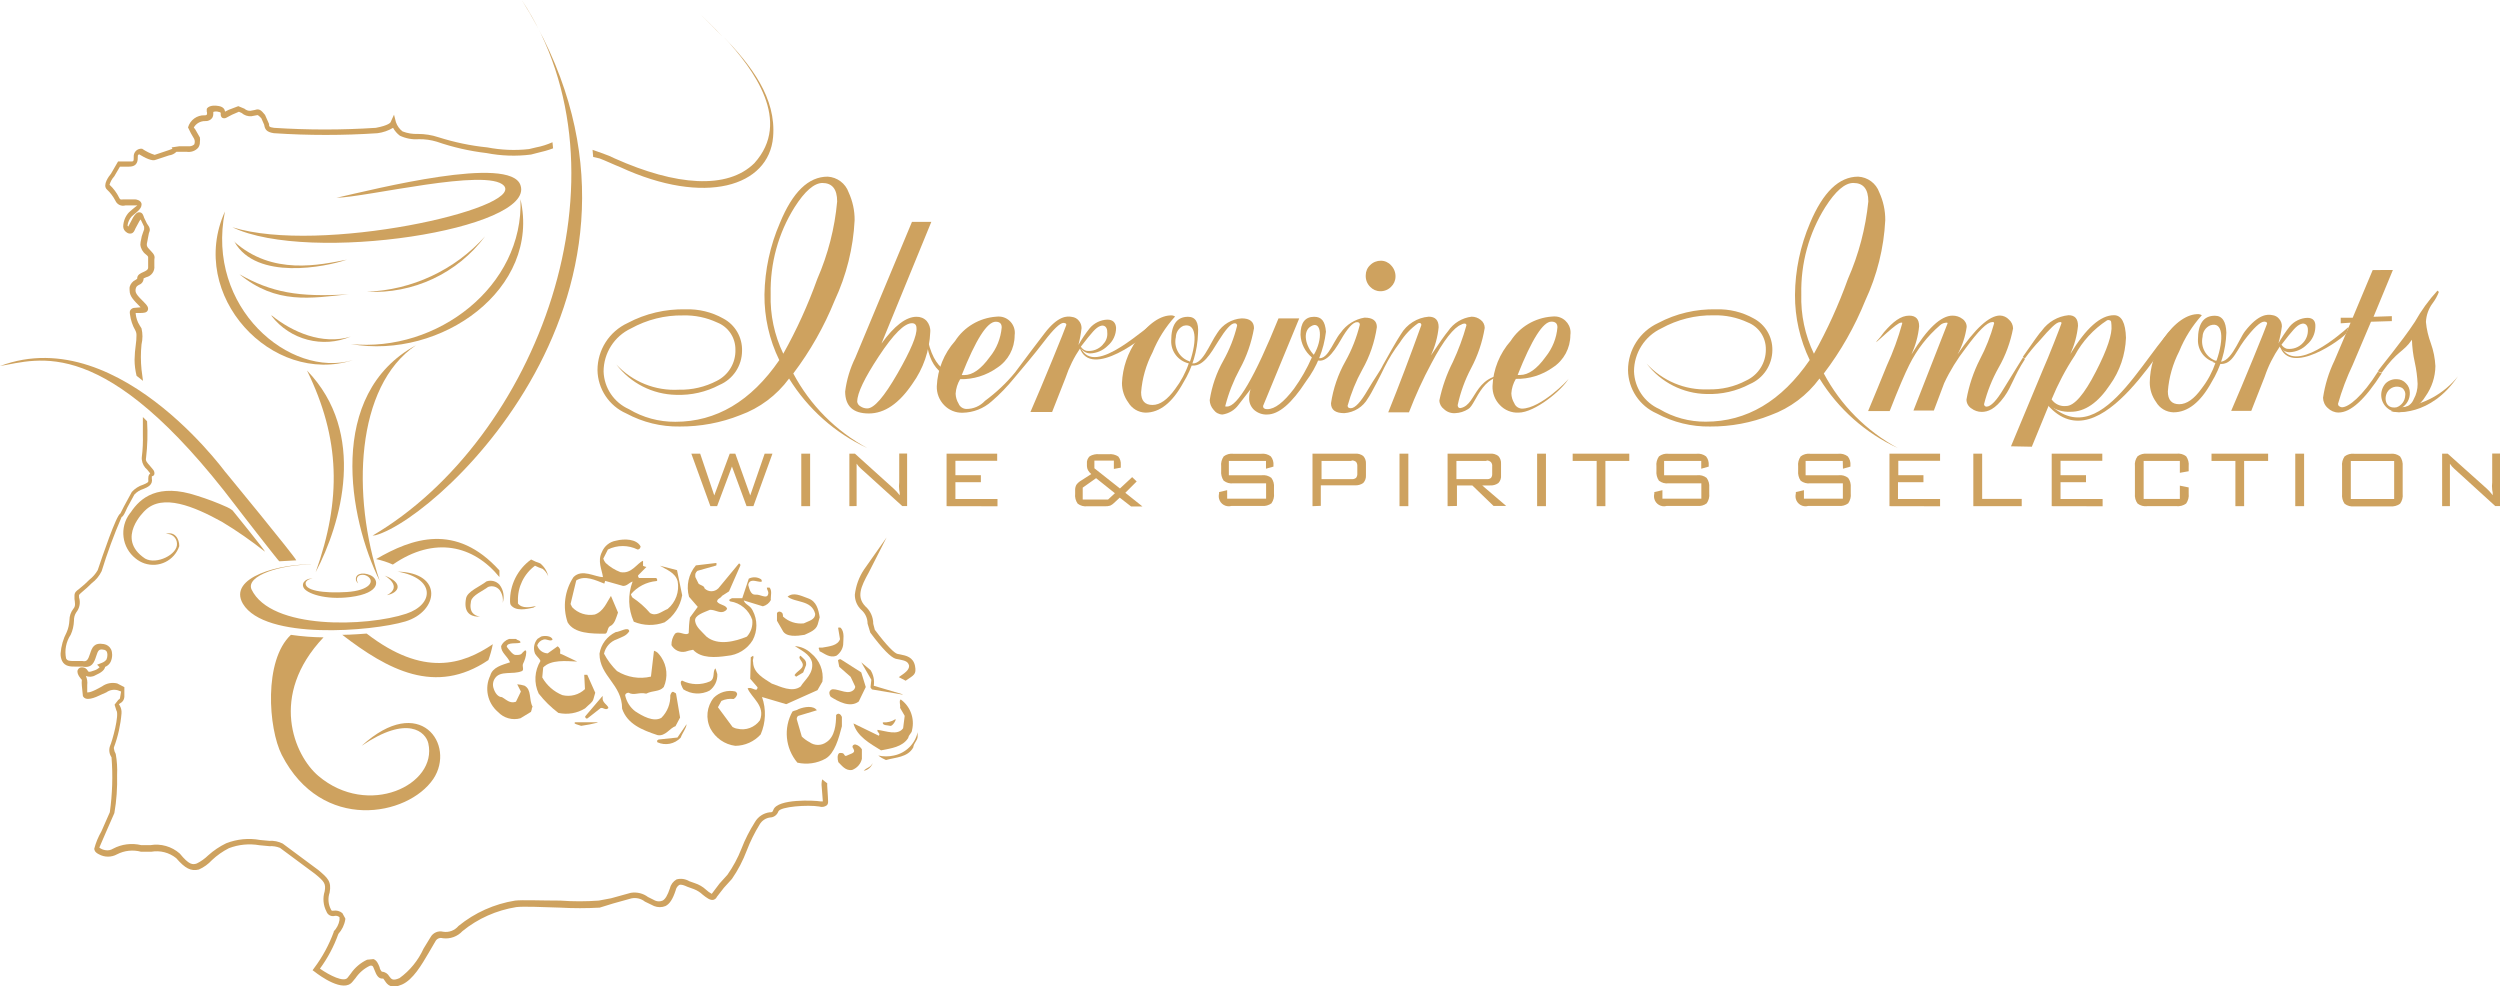 <?xml version="1.0" encoding="utf-8"?>
<!-- Generator: Adobe Illustrator 21.0.0, SVG Export Plug-In . SVG Version: 6.00 Build 0)  -->
<svg version="1.1" id="Layer_1" xmlns="http://www.w3.org/2000/svg" xmlns:xlink="http://www.w3.org/1999/xlink" x="0px" y="0px"
	 width="2376.2px" height="937.4px" viewBox="0 0 2376.2 937.4" style="enable-background:new 0 0 2376.2 937.4;"
	 xml:space="preserve">
<style type="text/css">
	.st0{fill:#CEA25F;}
</style>
<title>img-9-iberowine-logo-beige</title>
<g id="Layer_4">
	<path class="st0" d="M139.8,400.4c0.7,11.7,0.4,23.3-1,35c-0.6,2.6,0.9,4.2,3.4,7l3.4,4.1c1,1.2,1.4,2.8,1.1,4.3
		c-0.3,1.1-1.3,1.8-2.4,1.9v2c1.3,6.2-4,8.4-8.2,10.1c-3.2,1-6.1,2.8-8.4,5.3l-6.8,12.5c-2.2,4.8-3.5,8.1-5.3,8.8
		c-7.3,16.8-13.6,34-19,51.5c-2.2,4.5-5.4,8.4-9.4,11.4l-4.5,4.3l-6.1,5.3l-1.5,1.6v2.3c1.6,4.9,0.6,10.2-2.6,14.2
		c-1.6,2.4-2.3,5.2-2.2,8.1c-0.2,4.6-1.2,9.1-3.1,13.2c-4.4,6.6-6,14.7-4.4,22.5c1.1,2.3,3,2.5,8,2.5h7.6c4.1,0.9,5.3-1.2,7.2-7
		c1.9-5.8,3.7-10.8,13.2-9.1c2.9,0.5,5.4,2.3,6.7,4.9c0.8,1.6,1.1,3.5,1.1,5.3c0,2.3-0.5,4.7-1.5,6.8c-1.1,2.1-3,3.8-5.2,4.7l0,0
		c-0.5,2.8-3.4,5.4-9.2,7.9c-2.8,1.7-6.2,1.9-9.1,0.6c1.2,2.7,1.7,5.7,1.3,8.7v7c0,0,2.3,0.8,10.8-3.9l3.3-1.8c4.2-3,9.4-4,14.4-2.8
		l6.8,3.5v9.4c-0.2,2.5-1.6,4.8-3.9,5.9l-1.3,0.9l0.8,1.3c1.3,2.2,1.9,4.8,1.7,7.4c-0.9,11-3.3,21.9-7.2,32.3
		c-0.1,0.5-0.1,0.9,0,1.4c0.2,1.7,0.8,3.4,1.7,4.9c1.2,6.6,1.6,13.3,1.3,20c0.3,12.1-0.5,24.3-2.6,36.2l-8.2,18.7l-6.1,14.1
		c1.7,1.4,3.8,2.2,6,2.5c2.4,0.4,4.9-0.1,7-1.4c8.2-4.4,17.8-5.6,26.9-3.4h8.6c10-1.7,20.3,1.2,28,8c8.8,10.8,12.2,10.8,16.2,9.4
		c4-2,7.6-4.6,10.8-7.7c5.1-4.6,10.9-8.5,17.1-11.5c10.3-4,21.4-5.1,32.3-3.1l8.6,0.8c4.4-0.3,8.8,0.6,12.8,2.6l33.8,25.1
		c8.9,7.5,12.8,10.8,10.8,21.5c-1.8,5.2-1.4,11,1.2,15.9c0.6,1.4,0.8,1.4,2.4,1.3c3-0.5,6.1,0.3,8.5,2.3l2.8,5.1c0,0.3,0,0.6,0,0.9
		c-0.8,5.1-3.1,9.9-6.6,13.8c-4.2,11.8-10.1,22.9-17.5,33c9.5,6.6,22.7,13.1,26.2,8.7l3.1-4c3.9-5.7,9.3-10.3,15.5-13.2l6.1-0.6
		c3.2,1.2,4.6,4.7,5.8,7.7c0,1.4,1.7,4.3,2.4,4.3c2.9,0.2,5.4,1.9,6.8,4.4c2,2.7,3.3,4.5,9.7,1.7c10-7.2,17.8-16.9,22.9-28.1
		l6.6-10.8c2.4-4.3,7.3-6.4,12-5.2c5.5,0.9,11-1.2,14.6-5.5c15.5-12.6,34-20.9,53.8-24.1c6.9-0.8,25.1,0,43,0
		c12.1,0.9,24.3,0.9,36.5,0l11.7-2.2l18.8-5.2c5.8-0.9,11.7,0.5,16.3,4l6.8,3.4c2.3,1,4.8,1,7.1,0c2.5-1.3,4.7-4.9,7-11.8
		c0.8-3.5,3.1-6.5,6.2-8.3c4.1-1.2,8.5-0.5,12.2,1.7l5.1,1.8c4,1.3,7.7,3.4,10.8,6.3c1.6,1.5,3.4,2.8,5.4,3.9l7.4-9.8l7.5-8.3
		c5.4-7.7,9.9-16,13.3-24.7c3.4-8.9,7.8-17.4,12.9-25.5c2.9-5,8-8.4,13.8-9.2c2.3,0,2.9,0,3.7-2.4c4.1-10.8,39.3-8.9,44.7-8h2.3
		l-1.1-14c-0.3-2.3-0.1-4.6,0.5-6.9l4.8,3.8c-0.1,1-0.1,2.1,0,3.1l0.6,9.5c0,3.8,0.9,6.5-1.1,8.3c-2.1,1.5-4.7,1.9-7.1,1.1
		c-10.8-1.8-37.1,0-38.9,4.7c-1.2,3.3-4.2,5.6-7.7,5.7c-4.2,0.5-8,3-10.1,6.7c-4.8,7.8-8.9,16.1-12.2,24.7
		c-3.6,9.5-8.3,18.6-14.1,27l-7.7,8.5l-6.6,8.5c-0.6,1.5-1.9,2.5-3.4,2.9c-3.1,0.6-6.3-1.9-10.1-4.9c-2.4-2.3-5.3-4.1-8.4-5.3
		l-6.1-2.2c-2.9-1.3-5.9-2.6-7.9-1.7c-1.7,1.2-2.9,3-3.3,5.1c-2.8,8.5-5.7,12.9-9.7,14.9c-3.4,1.4-7.3,1.4-10.8,0l-8.7-4.2
		c-3.6-2.9-8.3-4-12.8-3.1l-17.6,4.9l-12.6,3.9c-12.5,0.7-25,0.7-37.5,0c-17.4-0.6-35.4-1.3-41.8-0.5c-18.7,3-36.4,10.8-51.1,22.8
		c-4.8,5.2-11.7,7.7-18.7,6.8c-2.8-0.9-5.8,0.4-7.1,3l-6.3,10.8c-6.7,11.4-14.9,25.6-25.4,30.2c-10.4,4.6-14,0-16.2-3.4
		c-2.3-3.4-1.7-2.2-2.4-2.2c-4.3,0-6-4.3-7.3-7.6c-1.3-3.3-1.7-4.4-2.7-4.7h-1.8c-5.6,2.6-10.3,6.7-13.8,11.8l-2.9,3.5
		c-8.5,10.8-31.3-5.9-35.7-9.4l-2.2-1.6l1.6-2.2c7.8-10.4,14-21.9,18.5-34.1v-0.6l0,0c2.9-3,4.8-6.7,5.5-10.8v-2.7
		c-1.3-1.1-3.1-1.6-4.7-1.2c-3.3,0.8-6.6-1-7.7-4.2c-3.1-5.9-3.7-12.9-1.7-19.2c1.2-7.1,0-9.1-9.2-16.6l-33.3-24.7
		c-3.2-1.3-6.6-1.8-10-1.6l-9.5-0.9c-9.8-1.7-19.8-0.7-29,2.8c-5.9,3-11.3,6.8-16.1,11.3c-3.5,3.8-7.7,6.9-12.5,9
		c-7.5,1.8-13-1-21.5-10.8c-6.7-5.4-15.3-7.6-23.8-6.1h-9.6c-7.6-2.1-15.8-1.2-22.8,2.4c-5.4,3-11.9,3-17.3,0
		c-3.7-1.8-4.4-3.9-4.4-5.3c1.5-5.8,3.8-11.3,6.8-16.5l8-18.2c2.4-17.3,3-34.8,1.6-52.2c-2.2-3.2-2.7-7.2-1.4-10.8
		c2-4.2,9.1-29.8,6-33.8l-1.7-5.4l3.5-4.5c1-0.6,1.6-1.2,1.6-1.5l1.1-6.5l-3.2-1.2c-3.7-1-7.7-0.3-10.8,2l-4.1,1.8
		c-7.1,3.5-15.6,7-18.2,1.7l-1-9.8c-0.2-1.9-0.2-3.7,0-5.6c0,0-5.5-5.5-3.9-9.4c0.7-1.7,2.5-2.7,4.3-2.5c2.2,0,4.2,1.3,5.2,3.2
		c0.6,1.1,1.1,1.7,5.5,0c2.2-0.6,4.2-1.7,5.8-3.3l-2.4-2.4l4.6-1.8c1.7-0.6,3.2-1.7,4.3-3.1c0.6-1.4,0.9-2.9,0.9-4.4
		c0-1-0.2-2-0.5-2.9c-0.6-1.1-1.7-1.9-2.9-2c-4.7-1-5.5,0.6-7.3,6.2c-1.8,5.6-3.9,11.6-13,9.8h-6.6c-4.7,0-10.1,0-12.8-5.4
		c-1-2.2-1.5-4.6-1.4-7c0.5-7.1,2.5-14,5.8-20.3c1.6-3.6,2.4-7.5,2.6-11.4c0-3.9,1.3-7.7,3.7-10.8c1.2-1.3,1.7-3,1.6-4.7
		c-0.1-1.6-0.2-3.2-0.5-4.7v-3.2c0-3,1.8-4.4,4-6l5.6-4.7l4.6-4.4c3.2-2.5,5.9-5.6,7.9-9.1c4.1-12.2,17.6-52.2,21.5-53.8l3.4-6.7
		l7.5-13.8c2.9-3.2,6.6-5.6,10.8-6.9c4.1-1.7,4.9-2.4,4.9-3.4c0-0.2,0-0.4,0-0.6c-0.1-0.9-0.1-1.7,0-2.6c-0.1-2.2,1.2-4.2,3.2-4.9
		l-1.1,1.2l-3.1-3.9c-2.9-2.4-4.8-5.8-5.2-9.6c-0.1-0.8-0.1-1.7,0-2.5c0.9-7.1,1.2-14.3,1-21.5v-16.5L139.8,400.4z"/>
	<path class="st0" d="M854.3,643.6c5.6-3.9,9.8-6.5,9.8-10.8l0,0c-0.9-4.1-4-4.9-9.4-6l-3.2-0.6c-4.7-1.2-12.9-9.6-24.3-24.9
		l-2.6-8.6c0-5-2.1-9.7-5.9-13c-4-3.7-6.2-8.9-6.2-14.4c1-8.5,3.9-16.7,8.7-23.9l21.5-30.6l-16.9,33.2c-7.6,13.8-11.9,23.3-3.3,32.3
		c4.8,4.2,7.5,10.2,7.5,16.6l1.5,5.7c11.9,15.9,18.8,22.3,21.5,22.9l3,0.6c5.1,1,12,2.4,13.7,10.8c1.6,8.4-1.2,8.7-8.9,14.1
		L854.3,643.6z"/>
</g>
<g id="Layer_1-2">
	<path class="st0" d="M221,485.1c0,0,31.4,38.7,30.9,39.3c-13-10.3-26.6-19.8-40.9-28.4c-26.8-14.8-56.5-27.1-73.1-10.8
		c0,0-28.8,26.5,0,45.7c10.8,6.2,31.3-4,30.3-14.4c-0.2-5.2-4.5-9.2-9.7-9c-0.4,0-0.7,0-1.1,0.1c8.6-3.1,13.1,4.6,13,11.5
		c-4.6,13.7-19.4,21-33.1,16.4c-3-1-5.8-2.6-8.3-4.6c-13.3-10.4-15.7-29.6-5.5-43l0.9-1.1c8.9-13.4,25.6-28,62.9-15.6
		c9.7,3,19.2,6.6,28.5,10.8C217.7,482.8,219.4,483.9,221,485.1z"/>
	<path class="st0" d="M265.5,533.5l16.1-0.9c-1-3.3-67.4-84-67.4-84C225,464.3,116.8,303.9,0,347.9c36.2-5.9,98.9-32.3,224.1,132.9
		C223.9,480.7,265.5,534.4,265.5,533.5z"/>
	<path class="st0" d="M325.3,603.4c43,33,88.4,58.1,138.9,24c1.8-4.9,3.2-9.9,4.2-15.1c-28.6,19.4-65.8,31.6-119.9-10.1
		C348.5,602.2,333.4,603.4,325.3,603.4z"/>
	<path class="st0" d="M357.5,531.4c34-19.8,76-34.8,117.2,10.8v6.3c-24.5-30.1-61.7-39.3-101.3-11.9
		C368.3,534.3,362.9,532.6,357.5,531.4z"/>
	<path class="st0" d="M365.6,547.1c18.2,6.8,14,16.3,2.2,18.6C383.6,557.2,365.6,547.1,365.6,547.1z"/>
	<path class="st0" d="M291.8,352.2c31.6,64.5,33,122.5,8.2,191.7C324.4,497.6,349.3,411.5,291.8,352.2z"/>
	<path class="st0" d="M395.3,328.2c-57.5,38.9-61.3,143.1-34.4,223.9C331.4,492.6,310.1,374.7,395.3,328.2z"/>
	<path class="st0" d="M239,560.1c18.5,38.9,110.2,35.6,147.2,23.2c26.5-8.8,28-33.7-8.3-40c44.1,1.1,38.8,38,7.3,47.4
		s-133.4,18-154.3-16.8c-14.9-25.4,36.2-38.5,67.3-37.4C267.1,536.3,233.6,547.1,239,560.1z"/>
	<path class="st0" d="M335.4,342.3C258.6,367,177.7,280.8,213.8,201C195.4,292.5,275.7,359.9,335.4,342.3z"/>
	<path class="st0" d="M319.8,188c37.1-8.4,165.2-40.8,174.9-12c14.6,41.7-200.7,75.3-273.8,40c83.3,26.1,277.2-17.5,258.1-39.5
		C463.2,159.3,348.8,187.4,319.8,188z"/>
	<path class="st0" d="M494.7,189.3c19.5,85.1-75.3,152.9-161.3,137.7C415.6,335.3,498,271.9,494.7,189.3z"/>
	<path class="st0" d="M340.5,554.6c-4.4-7.4,3.5-10,8.3-7.2c8.1,4.7,2.8,13.9-19.2,15.3c-22,1.4-41.5-1.3-38.9-9.5
		c1.4-2.1,3.9-3.3,6.5-3.2c-4.9-0.8-11.4,3.2-8.6,8.6c2.8,5.4,20.4,11.9,44.2,8.9c30.3-3.8,27.4-17.2,19.2-20.8
		c-8.2-3.5-14.9-0.8-13.6,4.9C338.8,552.8,339.5,553.8,340.5,554.6z"/>
	<path class="st0" d="M227.6,260.7c35.2,28.9,67.6,22.7,103.8,19C283.3,282.7,258.1,277.9,227.6,260.7z"/>
	<path class="st0" d="M348.6,277.3c43.1-1.6,83.7-20.6,112.5-52.7C434.8,259.9,392.6,279.6,348.6,277.3z"/>
	<path class="st0" d="M222.2,229.3c36.6,33.2,82.3,22.3,107.5,17.5c-20.1,7-86,20.1-106.8-16.9C222.6,229.9,222.6,230,222.2,229.3z"
		/>
	<path class="st0" d="M258.1,299.7v0.6c17.7,22.9,48.7,30.9,75.3,19.6C306.5,328.2,277.7,315.6,258.1,299.7z"/>
	<path class="st0" d="M276.5,603.4c-26,24.3-21.5,88.8-8.7,114.1c38,74.2,120.1,58.4,144.1,22.8c21.5-32.3-12.6-82.1-68.2-31.4
		c43.9-29.9,61-13,63.4-2.4c9,39.6-57.3,71-104.5,31c-22.9-19.4-47.4-76.5,4.9-131.7C297.2,605.7,286.8,604.9,276.5,603.4z"/>
	<path class="st0" d="M563.8,149.2l6.1,1.4c4,1.4,14.5,6.3,19.7,8.3c80.4,37.1,141.2,18.4,145.2-28.6c3.2-37.3-20.9-68.1-47.3-95.6
		c29.5,31.5,65.3,80.7,29.5,120.4c-25.6,25.3-74.6,21.5-132.7-4.5l-5.4-2.5l-7.2-2.7l-8.5-3L563.8,149.2z"/>
	<path class="st0" d="M525.7,141c-4.8,1.8-9.8,3.2-14.8,4.3l-6.2,1.6c-14,1.8-28.3,1.3-42.2-1.4c-16.1-1.9-32-5.5-47.3-10.8
		c-5.6-1.7-11.4-2.5-17.2-2.4c-6.1,0.5-12.3-0.7-17.9-3.3c-2.7-2-4.9-4.6-6.5-7.5c-4.5,2.7-9.5,4.4-14.7,5.1
		c-32.8,2.2-65.8,2.2-98.6,0c-7.4-1.1-8.5-4-9.2-8l-2.7-6.2c0,0-3-3.2-3.7-3l-5.9,1.1c-3.3,0.2-6.6-0.9-9.1-3.1l-2.6-1.2l-6.5,2.8
		l-5.5,2.9c-1.2,0.7-2.7,0.7-4,0c-1-0.9-1.5-2.3-1.3-3.7c0-1.2,0-1.5-1.8-1.8c-1.7-0.6-3.6-0.6-5.3,0c0.1,0.6,0.1,1.2,0,1.7
		c0.1,1.4-0.3,2.9-1.1,4.1c-1.5,2-4,3.1-6.6,2.9c-4.4-0.1-8.6,2.2-10.8,6.1l1.4,1.8l4.4,7.7c0.2,1.4,0.2,2.8,0,4.2
		c0.1,2-0.5,4-1.7,5.6c-2.7,3-6.8,4.4-10.8,3.8h-9.8c-1.9,1.9-4.4,3.1-7,3.4l-12.7,4.2c-3.2,1.6-10-1.7-15.7-5.2
		c-0.8,0.2-1.4,0.9-1.3,1.7c0,4.2,0,10-8.5,10H114l-5.4,9.2c-2.1,2.3-3.6,5-4.5,8l0,0c3.8,3.5,6.9,7.7,9.2,12.4c1,1.8,1,1.8,4.2,1.5
		h10.8c1.3,0,5.4,0.8,6.2,4c0.1,0.4,0.1,0.8,0,1.2c0,3.3-3.8,6.5-7.1,9.1l-2.2,1.9c-2.2,2.4-3.6,5.5-4,8.7l0,0
		c0.2,0.4,0.5,0.7,0.9,1v-0.4l4.4-8.3c1.7-2.7,3.7-5.3,6.3-4.9c2.7,0.3,3.4,2.8,4.2,5.2l2.6,5.4c3.3,4.4,3.3,6.1,1.9,9.4l-0.8,4.1
		l-0.5,2.7c-1.1,4.8-1.2,5.5,2.8,9.5c4,4,4.3,5.6,3.7,8.8v5.8c0.6,5-2.8,9.7-7.7,10.8c-0.8,0.4-1.6,0.8-2.5,1.1
		c0,2.7-1.7,5.2-4.3,6.1c-1.5,0.9-2.6,1.4-3.1,3.3c-1.1,4.2,0.6,6.1,8.1,13.6c2.2,2.2,4.3,4.6,3.3,7.2c-1,2.6-3.9,2.6-7,2.7H129
		c-0.1,0.3-0.1,0.6,0,0.9c0.4,3.8,1.6,7.5,3.7,10.8l1.8,2.9c1.2,5,1.2,10.2,0,15.3c-0.8,7.9-0.8,15.9,0,23.8l1.4,10.8l-6.1-4.8
		c-1.2-5-1.9-10.1-1.9-15.3c0.1-4.9,0.5-9.8,1.2-14.6c0.4-2.7,0.6-5.4,0.6-8.2c0.1-1.7-0.2-3.4-1-4.9c-2.8-4.8-4.5-10.1-5.2-15.6
		c-0.2-1-0.2-2,0-3c0.6-1.5,1.9-2.5,3.4-2.9l6.7-0.6l-0.5-0.6c-6.2-6.2-9.9-10-9.9-15.3c-0.1-1.1-0.1-2.3,0-3.4
		c0.8-3,2.9-5.5,5.7-6.8c1.5-0.9,1.5-1,1.5-1.4c0-3.5,3.3-4.9,5.8-6c2.5-1.1,4.6-2.2,4.6-4.2c0-0.3,0-0.6,0-1v-7.7
		c0-0.3,0-0.6,0-0.9c0-0.8,0-1.3-2.3-3.1c-2.9-2.2-4.8-5.6-5.1-9.2c0.1-1.7,0.3-3.5,0.8-5.2l0.5-2.6c0,0,1.8-5.6,2.3-6.7v-2.5
		l-3.3-6.9l0,0l-1,1.2l-4,7.4c-1,2.4-1.8,4.2-3.9,4.7c-1.7,0.4-3.4-0.1-4.7-1.2c-1.8-1.2-2.9-3.1-3-5.3c0.1-5,2-9.9,5.5-13.6
		l2.6-2.3c1.5-1.2,4.8-4,5.4-4.3h-2.2h-9.1c-3.8,1.2-8-0.7-9.6-4.4c-2.1-4-4.8-7.7-8.2-10.8c-4.3-4.3,2.2-12.8,4-14.9l6.7-11.6H124
		c3.1,0,3.1,0,3.1-4.6c-0.2-3.7,2.5-7,6.2-7.5h1.8c3.7,2.5,7.7,4.5,11.9,5.8l13.7-4.6l3.2-1.2l-0.8-1.3l7.4-1.1h8.2
		c2.1,0.3,4.3-0.3,5.9-1.7c0.7-1.6,0.7-3.5,0-5.2l-3.2-5.5l-2.7-5.5c2-7,8.5-11.8,15.8-11.5c0.7,0.1,1.5-0.1,2-0.5
		c0.4-1,0.4-2.1,0-3.1v-1.2v-1.1c0-0.8,2.8-4.6,11.6-2.9c4.5,0.9,5.5,3.3,5.8,5.3l3.4-1.7l9.2-3.5l5.8,2.4c1.6,1.4,3.7,2.2,5.8,2
		l4.2-0.8c4-1.4,5.8,0,9.6,4.7l3.8,8.6c0,2.5,0,3,4.7,3.7c32.2,2.1,64.6,2.1,96.8,0c12.4-2.3,14-5.2,14-5.3l3.3-7.2l1.8,7.1
		c1.2,3.5,3.4,6.6,6.3,8.8c4.6,1.8,9.6,2.6,14.5,2.4c6.6,0,13.2,1,19.5,3.1c15.1,4.8,30.7,8.1,46.6,9.7c13,2.5,26.4,3.1,39.6,1.6
		l6.7-1.6c5.4-1,10.6-2.7,15.6-4.9L525.7,141z"/>
	<path class="st0" d="M664.7,12.6L661.2,9L664.7,12.6z"/>
	<path class="st0" d="M664.7,12.6c7.3,7.3,14.9,14.8,22.4,22.6C678.5,25.9,670.3,18.2,664.7,12.6z"/>
	<path class="st0" d="M357.1,508.7C420.5,490.9,662.2,264.2,495.9,0C605.5,165.8,510,417.6,354.1,509.1"/>
</g>
<g id="Layer_8">
	<path class="st0" d="M675.2,481.1l-18.1-49.9h8.4l13.4,39.7l14.7-39.7h5.3l14.2,39.7l13.7-39.7h7.4l-18.1,49.9h-6.5l-13.9-37.7
		l-14.1,37.7H675.2z"/>
	<path class="st0" d="M761.6,481.1v-49.9h8.4v49.9L761.6,481.1z"/>
	<path class="st0" d="M807.3,481.1v-49.9h5.3l37,33.4l2.7,2.7l2.9,3.5c0.1-1.7-0.1-3.4-0.5-5.1c-0.3-2.4-0.3-4.8,0-7.2v-27.4h7.5
		v49.9h-4.6l-38.3-34.7l-0.9-0.8c-1.6-1.4-3-3-4.2-4.8v40.3L807.3,481.1z"/>
	<path class="st0" d="M899.7,481.1v-49.9h48.1v6.8h-39.7v13.7h24.2v6.6h-24.2v16h40v6.9L899.7,481.1z"/>
	<path class="st0" d="M1058.7,478.2c-1,1-2.2,1.8-3.5,2.4c-1.7,0.5-3.4,0.7-5.2,0.6h-16.5c-3.3,0.4-6.6-0.5-9.2-2.5
		c-1.9-2.7-2.8-6.1-2.4-9.4v-3.2c-0.1-1.8,0.3-3.6,1.1-5.2c1.2-1.7,2.9-3.2,4.7-4.2l9.5-6.1c-1.2-1-2.3-2.3-3.1-3.7
		c-0.6-1.2-1-2.5-1-3.9v-2.3c-0.3-2.6,0.7-5.2,2.6-7c2.7-1.6,5.9-2.3,9-2h9.1c3.2-0.3,6.4,0.4,9.1,2.2c1.8,2.2,2.6,5,2.4,7.9v2.7
		l-6.6,1.2v-7.9h-18.5v7.3l24.3,19.2l11.6-10.8l4.3,4.1l-10.8,10.8l16.3,13h-10.8l-10.8-8.4L1058.7,478.2z M1029.1,474.8h24.1l6.5-6
		l-17.9-14.3l-12.7,9V474.8z"/>
	<path class="st0" d="M1203.3,438.1H1168v13.6h31.4c3.2-0.4,6.4,0.5,9,2.5c2,2.7,2.8,6,2.5,9.2v5.6c0.4,3.3-0.5,6.6-2.4,9.4
		c-2.6,1.9-5.8,2.8-9,2.5h-29.1c-5.1,1.4-10.4-1.7-11.7-6.8c-0.4-1.6-0.4-3.3,0-5v-1.4l7.7-1.8v8.1h37v-14.6h-31.2
		c-3.3,0.4-6.5-0.5-9.1-2.5c-1.9-2.7-2.7-6.1-2.4-9.4v-4.3c-0.4-3.3,0.5-6.6,2.4-9.4c2.6-2,5.9-2.9,9.1-2.5h26.6
		c3.2-0.4,6.5,0.5,9.1,2.5c1.9,2.4,2.8,5.5,2.5,8.6v1.1l-7.1,2V438.1z"/>
	<path class="st0" d="M1247.5,481.1v-49.9h40.2c2.9-0.3,5.8,0.5,8.1,2.3c1.8,2,2.7,4.7,2.5,7.4v10.8c0.2,2.7-0.7,5.3-2.5,7.3
		c-2.3,1.7-5.2,2.5-8.1,2.3h-32.3v19.5L1247.5,481.1z M1284.5,438.1h-28.4v17.3h28.6c1.5,0.2,3-0.3,4.2-1.2c0.9-1.2,1.3-2.6,1.2-4.1
		v-7.1c0.1-1.4-0.3-2.9-1.2-4c-1.2-1-2.8-1.5-4.3-1.3L1284.5,438.1z"/>
	<path class="st0" d="M1330.2,481.1v-49.9h8.4v49.9L1330.2,481.1z"/>
	<path class="st0" d="M1375.9,481.1v-49.9h40.2c2.9-0.3,5.8,0.5,8.1,2.3c1.8,2,2.7,4.7,2.5,7.4v10.8c0.3,2.7-0.6,5.4-2.5,7.4
		c-2.3,1.7-5.2,2.5-8.1,2.3h-7.3l22.8,19.5h-12l-20.2-19.5h-14.6v19.5L1375.9,481.1z M1412.9,438.1h-28.6v17.3h28.6
		c1.5,0.2,3-0.2,4.2-1.1c0.9-1.1,1.3-2.5,1.2-3.9v-7.2c0.2-1.4-0.3-2.9-1.2-4c-1.1-1-2.7-1.6-4.2-1.5V438.1z"/>
	<path class="st0" d="M1461,481.1v-49.9h8.4v49.9L1461,481.1z"/>
	<path class="st0" d="M1525.9,438.1v43h-8.3v-43h-22.8v-6.9h53.8v6.9L1525.9,438.1z"/>
	<path class="st0" d="M1617,438.1h-35.3v13.6h31.4c3.2-0.4,6.4,0.5,9,2.5c2,2.7,2.8,6,2.5,9.2v5.6c0.4,3.3-0.5,6.6-2.4,9.4
		c-2.6,2-5.8,2.8-9,2.5h-29.1c-5.1,1.4-10.4-1.7-11.7-6.8c-0.4-1.6-0.4-3.3,0-5v-1.4l7.7-1.8v8.1h37v-14.6h-31.2
		c-3.3,0.4-6.5-0.5-9.1-2.5c-1.9-2.7-2.7-6.1-2.4-9.4v-4.3c-0.4-3.3,0.5-6.6,2.4-9.4c2.6-2,5.9-2.9,9.1-2.5h26.6
		c3.2-0.4,6.5,0.5,9.1,2.5c1.9,2.4,2.8,5.5,2.5,8.6v1.1l-7.1,2L1617,438.1z"/>
	<path class="st0" d="M1751.5,438.1h-35.3v13.6h31.4c3.2-0.4,6.4,0.5,9,2.5c2,2.7,2.8,6,2.5,9.2v5.6c0.4,3.3-0.5,6.6-2.4,9.4
		c-2.6,1.9-5.8,2.8-9,2.5h-29.1c-5.1,1.4-10.4-1.7-11.7-6.8c-0.4-1.6-0.4-3.3,0-5v-1.4l7.7-1.8v8.1h37v-14.6h-31
		c-3.3,0.4-6.5-0.5-9.1-2.5c-1.9-2.7-2.7-6.1-2.4-9.4v-4.3c-0.4-3.3,0.5-6.6,2.4-9.4c2.6-2,5.9-2.9,9.1-2.5h26.6
		c3.2-0.4,6.5,0.5,9.1,2.5c1.9,2.4,2.8,5.5,2.5,8.6v1.1l-7.1,2L1751.5,438.1z"/>
	<path class="st0" d="M1795.9,481.1v-49.9h48.1v6.8h-39.7v13.7h23.9v6.6H1804v16h40v6.9L1795.9,481.1z"/>
	<path class="st0" d="M1875.6,481.1v-49.9h8.4v43h37.6v6.9L1875.6,481.1z"/>
	<path class="st0" d="M1950.1,481.1v-49.9h48.1v6.8h-39.7v13.7h24.2v6.6h-24.2v16h40v6.9L1950.1,481.1z"/>
	<path class="st0" d="M2071.9,438.1h-34.4v36.1h34.4v-12.6l8.4,1.7v5.9c0.4,3.3-0.5,6.6-2.4,9.4c-2.7,2-6,2.8-9.2,2.5h-27.9
		c-3.3,0.4-6.5-0.5-9.1-2.5c-2-2.7-2.8-6-2.5-9.4v-26.1c-0.4-3.3,0.5-6.7,2.5-9.4c2.6-2,5.9-2.8,9.1-2.5h27.9
		c3.3-0.4,6.6,0.5,9.2,2.5c1.9,2.8,2.8,6.1,2.4,9.5v4.7l-8.4,1.5V438.1z"/>
	<path class="st0" d="M2133,438.1v43h-8.3v-43H2102v-6.9h53.8v6.9L2133,438.1z"/>
	<path class="st0" d="M2181.6,481.1v-49.9h8.4v49.9L2181.6,481.1z"/>
	<path class="st0" d="M2226.1,443.2c-0.4-3.3,0.5-6.6,2.4-9.4c2.6-2,6-2.9,9.2-2.5h34.4c3.3-0.4,6.5,0.5,9.1,2.5
		c1.9,2.7,2.8,6,2.5,9.4v26.2c0.4,3.3-0.5,6.7-2.5,9.4c-2.6,1.9-5.9,2.8-9.1,2.5h-34.4c-3.3,0.4-6.6-0.5-9.2-2.5
		c-1.9-2.7-2.7-6-2.4-9.2V443.2z M2234.4,474.3h41.2v-36.1h-41.2V474.3z"/>
	<path class="st0" d="M2321.2,481.1v-49.9h5.3l37.2,33.3l2.7,2.7l2.9,3.5c0.1-1.7-0.1-3.4-0.5-5.1c-0.3-2.4-0.3-4.8,0-7.2v-27.3h7.5
		v49.9h-4.6l-38-34.6l-0.9-0.8c-1.6-1.4-3-3-4.2-4.8v40.3L2321.2,481.1z"/>
</g>
<g id="Layer_7">
	<path class="st0" d="M786.7,167.9c9,0.5,16.9,6.4,19.9,14.9c3.8,8.3,5.8,17.3,5.7,26.5c-1.3,26.4-7.8,52.4-19,76.4
		c-10,24.7-23.2,48-39.3,69.3c16,30.1,40.5,54.7,70.4,70.9c-30.8-14.3-56.6-37.3-74.4-66.1c-11.7,15.9-27.9,28.1-46.5,34.8
		c-18.3,7.3-37.8,10.9-57.4,10.8c-17.7,0.3-35.2-4-50.8-12.4c-16.4-7.2-27.1-23.3-27.4-41.2c0-19.3,11.2-36.7,28.7-44.8
		c16.9-9,35.9-13.4,55.1-13c12.5-0.4,24.8,2.6,35.7,8.7c11.4,6,18.3,18,17.9,30.9c-0.1,14.1-8.5,26.8-21.5,32.3
		c-12.6,6.7-26.8,9.9-41.1,9.4c-22.4-0.4-43.4-11.1-56.9-28.9c15.3,16.5,37.1,25.3,59.5,24c12.5,0.3,24.9-2.6,36-8.4
		c11.2-5.6,18.1-17.2,17.7-29.7c0.1-11.4-6.8-21.7-17.4-25.8c-10.1-4.7-21.1-7-32.3-6.7c-17.3-0.3-34.4,4-49.6,12.4
		c-15.8,7.4-26,23.4-26,40.9c0.5,15.6,9.9,29.5,24.1,35.8c13.3,8,28.6,12.1,44.1,12c38.9,0,71.9-19.5,98.8-58.6
		c-9.5-19.4-14.3-40.8-14.1-62.4c0.4-23.4,5.4-46.5,14.7-68C753.4,182.5,768.4,167.9,786.7,167.9z M781.9,173.9
		c-8,0-16.9,7.7-26.7,23.1c-15.5,24.7-23.3,53.4-22.7,82.6c-0.6,19.5,3.5,39,12,56.6c12.7-22.7,23.5-46.4,32.3-71
		c10.2-23.4,16.6-48.3,18.9-73.7c0-11.8-4.7-17.6-14.2-17.6H781.9z"/>
	<path class="st0" d="M884.2,315.5c-0.7,17.7-6.6,34.9-17,49.3c-12.7,18.8-26.5,28.2-41.4,28.2c-14.9,0-22.4-6.9-22.5-20.8
		c1.4-11.2,4.7-22.1,9.7-32.3l53.8-129h18.4l-47.4,115.7c12.3-17,23.4-25.5,33.3-25.5c3.7-0.1,7.2,1.3,9.7,4
		C883.2,308,884.5,311.7,884.2,315.5z M814.7,381.1c0,2.1,1.2,4.1,3.1,5.1c1.9,1.3,4.2,2,6.5,2c6.5,0,16-11,28.7-33.1
		c12.7-22.1,18.7-36.5,18.1-43.2c0-3.1-1.5-4.7-4.3-4.7c-7.2,0-17.6,10.4-31.4,31.3c-13.8,20.9-20.6,35.2-20.6,43V381.1z"/>
	<path class="st0" d="M1314.4,347.1c2.9-5.4,13.8-24.6,17.1-29.4c5.6-9.5,15.4-15.8,26.5-16.7c6.2,0,9.4,3.3,9.4,10
		c-0.9,9.3-3.4,18.3-7.3,26.8c8-12,13.5-19.8,16.3-23.1c5.1-7.6,13.3-12.6,22.4-13.7c3.1,0,6.1,1.1,8.5,3c2.5,1.8,3.9,4.7,3.9,7.7
		c-2.2,13.4-6.6,26.4-13,38.4c-5.8,11-10.1,22.8-12.7,35c0,1.8,1.1,3.1,3,2.7c16.5-3.5,11.6-36.2,53.8-31.6c-0.4,1.3-1.1,2.5-2,3.5
		c-31-10.8-36.8,24.8-44.8,29.1c-3.7,2.4-7.9,3.7-12.3,3.9c-4,0.3-7.9-1.1-10.8-3.9c-2.6-1.9-4.2-4.9-4.3-8.2
		c2.6-12.7,7-25.1,12.9-36.7c5.2-11.2,9.5-22.7,12.8-34.6c0.1-0.8-0.4-1.6-1.3-1.7c0,0,0,0,0,0l0,0c-1.2-0.1-2.5,0.2-3.5,0.9
		c-6.9,2.5-16.8,14.7-28.3,36.5c-8.2,15.2-15.3,30.8-21.5,46.9h-19.7c10.3-25.5,20.7-53,31.4-82.7c0.2-0.7-0.1-1.4-0.5-1.8
		c-1.1-1-2.7,0-2.7,0c-6.8,4.8-12.6,11-17.1,18.1c-5.7,7.5-10.7,15.5-14.9,24c-2.4,5.2-12.8,25.6-15.5,29.1
		c-4.6,8.1-13,13.4-22.4,14.1c-8.5,0-12.7-3.1-12.7-9.4c2.1-14,6.7-27.5,13.7-39.9c6.1-10.9,10.7-22.7,13.7-34.8
		c0-1.6-0.9-2.4-2.7-2.4c-3.8,0-9,5.7-15.5,17.1c-6.6,11.4-16.7,26.8-27.3,15.7l1.3-1.4c12.3,10.8,17.6-11.8,26.1-21.5
		c5.3-7.6,13.5-12.7,22.6-14.2c7.8,0,11.7,3,11.7,9c-2.1,14.2-6.8,28-13.9,40.5c-6,10.8-10.6,22.3-13.9,34.2c0,1.6,1,2.4,3,2.4
		c4,0,9.4-5.7,16-17.1C1306.8,359.1,1312,352.4,1314.4,347.1z"/>
	<path class="st0" d="M1326.4,262.9c0,3.7-1.6,7.3-4.3,9.8c-2.7,2.7-6.4,4.2-10.2,4.1c-3.7,0-7.2-1.6-9.7-4.3
		c-2.8-2.8-4.3-6.8-4.1-10.8c0-3.7,1.5-7.3,4.3-9.8c2.7-2.7,6.3-4.1,10.1-4.1c3.7,0,7.2,1.6,9.7,4.4
		C1325,255.1,1326.5,259,1326.4,262.9z"/>
	<path class="st0" d="M914.1,356.8c-10.8-1.3-29.7-3-34.4-47.4c0,32.3,10,49,32.3,50.7C912.5,359.9,915.4,359.9,914.1,356.8z"/>
	<path class="st0" d="M1446.5,388.4c-3.2-0.2-6-2.1-7.2-5.1c-1.7-2.8-2.7-6-2.8-9.4c0.3-4.9,1.8-9.6,4.3-13.8
		c12.5,0.3,24.8-3.5,35.1-10.8c10.5-6.8,16.7-18.4,16.7-30.9c1.3-8.4-4.5-16.2-12.9-17.5c-1.6-0.2-3.2-0.2-4.8,0
		c-15.9,1.2-30.4,9.7-39,23.1c-10.5,11.9-16.7,27.1-17.3,43c-0.2,6.7,2.3,13.2,7,18c4.6,4.9,11.1,7.5,17.7,7.2
		c15.5,0,41.5-21.5,47.7-32.3C1490.9,360.9,1464.5,388.3,1446.5,388.4z M1474.6,305.7c3.8,0,5.7,1.8,5.7,5.4
		c-0.8,10.3-4.8,20.1-11.3,28.2c-8.2,11.4-16.3,17.1-24.1,17.1h-2.4C1455.9,322.6,1466.6,305.7,1474.6,305.7z"/>
	<path class="st0" d="M1094,313.4c-3.8,5.4-57.5,48.4-67.9,16.8h1c13.2,30.2,64.5-23.2,73.5-25.2L1094,313.4z"/>
	<path class="st0" d="M1249.1,301.1c-8.7,0-13,5.7-13,17.1c0.4,8.4,4.3,16.1,10.8,21.5c-4.6,10.5-10.3,20.5-17,29.8
		c-9.8,12.9-18.2,19.4-25.4,19.4c-2.7,0-4-1-4-3l34.4-83.3h-19.7c-22.7,56.1-39.1,84-49,83.8h-1.5c-0.1-0.3-0.1-0.6,0-0.9
		c3.1-12,7.7-23.7,13.6-34.6c6.7-12.1,11.2-25.3,13.6-38.9c0-6.2-3.9-9.4-11.7-9.4c-9.5,0.6-18.2,5.8-23.2,13.9
		c-7.6,10.8-14.6,32.3-25.6,28.5v2.2c11.9,2.5,19.4-11.4,26.5-22.8c7.1-11.4,12.2-17.1,15.5-17.1c1.1-0.2,2.2,0.5,2.4,1.7
		c0,0.2,0,0.5,0,0.7c-2.8,11.5-7.2,22.6-13,33c-6.6,11.7-11,24.4-13,37.6c0.1,3.4,1.4,6.7,3.7,9.2c1.9,2.7,5,4.4,8.4,4.5
		c6-0.9,11.5-4.1,15.1-9l11.7-15.1c-1,2.7-1.4,5.5-1.4,8.4c-0.2,4.3,1.6,8.5,4.8,11.4c3.4,2.9,7.7,4.5,12.2,4.3
		c11.1,0,23.4-10.5,37-31.5c10.4-13.8,17-30.1,19-47.2C1259.5,305.3,1256.1,301.1,1249.1,301.1z M1249.1,337.6
		c-8.4-8.4-11.4-22.7-3-27.5c10-6.2,11.5,12.6,2.6,27.2L1249.1,337.6z"/>
	<path class="st0" d="M1129.2,301.1c-10.7,0-16,7.6-16,22.8c-0.3,10.2,6.7,19.2,16.7,21.5c-3,8.8-7.4,17-13,24.4
		c-7.2,10-14.3,15.1-21.5,15.1s-10.8-4-10.8-12c1-13.2,4.7-26.1,10.8-37.9c5.1-12.6,12.4-24.2,21.5-34.2c-0.8-0.5-1.7-0.8-2.7-1
		c-10.8-0.6-23.2,7.9-33.8,23.4c-8.5,12-13.4,26.2-14,40.9c0,6.6,2.1,13.1,6,18.4c3.4,5.8,9.6,9.5,16.3,9.7c13.6,0,25.6-9.5,36-28.5
		c8.7-14.1,13.5-30.3,14-46.9C1139.5,306.3,1136.3,301.1,1129.2,301.1z M1130.8,343.5c-9.7-3.1-15.4-13.1-13.2-23
		c0.1-4.7,2.9-8.9,7.2-10.8c12.3-3.4,13.3,13.4,6.1,34.4L1130.8,343.5z"/>
	<path class="st0" d="M1052.5,303.8c-6.4,0.2-12.5,3.2-16.7,8.1c-4,5-7.6,10.4-10.8,16c1.4-5.3,2.4-10.6,3-16c0-2.7-0.9-5.2-2.7-7.2
		c-1.6-2-3.9-3.2-6.5-3.5c-4.5-0.9-13.1-1.2-25.9,15.5c-5.9,7.7-18.7,24.5-28.2,37.4c-8.3,10.1-17.9,19.1-28.5,26.9
		c-4.6,5-11.1,7.8-17.9,7.7c-3.2-0.2-6-2.1-7.2-5.1c-1.7-2.8-2.7-6-2.8-9.4c0.3-4.9,1.8-9.6,4.3-13.8c12.5,0.3,24.8-3.5,35.1-10.8
		c10.5-6.8,16.7-18.4,16.7-30.9c1.3-8.5-4.6-16.5-13.1-17.7c-1.5-0.2-3-0.2-4.5,0c-15.9,1.2-30.4,9.7-39,23.1
		c-10.6,11.9-16.7,27.1-17.4,43c-0.2,6.7,2.3,13.2,7,18c4.6,4.8,11,7.4,17.6,7.2c10.2-0.2,19.9-4,27.5-10.8
		c7.8-6.7,15-14.2,21.5-22.2c6.1-7.3,19.1-22.5,28.2-34.5s15.4-17.9,18.6-17.9c0,0,3.1,0,2.7,2s-23.1,57.7-34.1,82.7h20.6l12.7-32.3
		c3.4-10.2,8.2-19.9,14.3-28.8c1.9,3.2,5.3,5.3,9,5.4c6.4-0.1,12.4-2.8,16.9-7.3c5-4.2,7.9-10.4,7.9-17
		C1060.5,306.7,1057.8,303.8,1052.5,303.8z M946.4,305.8c3.8,0,5.7,1.8,5.7,5.4c-0.9,10.3-4.8,20.2-11.4,28.2
		c-8.2,11.4-16.3,17.1-24.1,17.1h-2.5C927.5,322.7,938.3,305.8,946.4,305.8z M1048.4,327.4c-4,4.6-10,6.9-16,6
		c-2.1-0.6-3.9-2-5.1-3.9c10.8-13.9,14.2-18,18.4-19.6s6.9,1.4,6.7,5.8c0.5,4.4-1,8.7-4.2,11.7L1048.4,327.4z"/>
	<path class="st0" d="M1838.1,390.2h-19.4l32.3-82.5c0.2-0.3,0.2-0.6,0-0.9c-0.7-0.2-1.4-0.2-2,0c-1.9,0.2-3.7,1.1-5.1,2.4
		c-12.1,10.4-22,23.2-29.1,37.5c-4.2,8.3-10.5,23-18.7,44h-20.5c6-14.3,11.9-28.7,17.7-43c6-13,10.9-26.4,14.7-40.2v-0.8
		c-0.4-0.1-0.9-0.1-1.3,0c-3.8,0-21.5,17.5-23.6,18.6c1.6-2.7,1.7-1.4,7.7-9.7c8.5-9.8,15.8-15.6,23.9-15.6c6.2,0,9.4,3.3,9.4,10.1
		c-0.9,9.3-3.4,18.3-7.3,26.8c14.9-24.6,28-36.9,39.1-36.9c3.3,0,6.6,1,9.2,3c2.6,1.7,4.2,4.6,4.2,7.7c-1.3,9.2-4.2,18-8.7,26.1
		c16.7-24.6,30.2-36.9,40.4-36.9c3.2,0.1,6.3,1.5,8.5,3.9c2.4,2.1,3.8,5.1,3.9,8.3c-2.5,13.1-7.1,25.8-13.8,37.4
		c-6.1,10.9-10.8,22.6-13.8,34.7c0,0.7,0.3,1.3,0.8,1.7c0.4,0.4,1,0.7,1.6,0.6c4,0,9.5-5.7,16.3-17.1c6.9-11.4,18-29.1,18.4-29.8
		l1.7,1.9c-10.8,16.6-12.2,25.4-19.6,35.6c-8.7,12-15.6,14.4-21.5,14.4c-3.5,0-6.9-1.2-9.7-3.3c-2.9-1.8-4.7-5-4.7-8.4
		c2.3-13.2,6.6-26.1,12.7-38.1c5.8-10.9,10.3-22.5,13.6-34.4c0-0.4-0.2-0.8-0.5-1.1c-0.5-0.2-1-0.2-1.5,0c-4.7,0-13,8.3-25.1,24.8
		c-8,10.3-14.9,21.4-20.4,33.2L1838.1,390.2z"/>
	<path class="st0" d="M1911.4,424.2l30.3-72.7c4.6-10.1,17.5-43,17.7-44.3s-1.1-1.1-1.7-1c-3.2,0-9.4,6.3-18.7,17.1
		c-5.3,5.6-10.2,11.5-14.6,17.7l-1.7-1.9c10-14.3,15.8-22.7,18-24.8c6-8.3,15.2-13.7,25.4-14.7c6,0,9,3.3,9,10.1
		c-0.9,9.3-3.4,18.3-7.3,26.8c14.9-24.6,28.7-36.9,41.5-36.9c7.2,0,11,7.2,11.4,21.5c-0.6,16-5.8,31.5-15.1,44.5
		c-11.4,17.2-23.9,25.8-37.4,25.8c-7.5,0.4-14.8-1.8-20.8-6.3l-16.2,39.5L1911.4,424.2z M2006.6,306c-0.1-0.8-0.7-1.5-1.5-1.6
		c-0.7-0.3-1.5-0.3-2.3,0c-12.9,8.4-23.5,19.9-30.8,33.6c-8.7,13.1-16,27.1-22,41.6c3.1,4.5,8.4,6.9,13.8,6.3
		c7.7,0,17.2-11,28.4-32.9c10.7-20.8,15.6-35.5,14.7-44c-1.3-12.8,0-2.4,0-3H2006.6z"/>
	<path class="st0" d="M2274.4,256.6l-18.4,44.5l17.4-0.6v4.7l-19.8,0.6l-17.4,41c-5.7,12-10.4,24.4-14,37.2l0.6,1.7
		c0.9,0.8,2,1.3,3.2,1.4c6.5,0,19.6-10.8,34.1-33.7l3.7,1.4c-16,24.9-29.4,37.3-41.1,37.3c-3.8,0-7.5-1.6-10.2-4.3
		c-2.8-2.4-4.4-6-4.5-9.7c1.8-12.2,5.4-24,10.8-35.2l15.4-36.2l-9.4,0.6v-5.3h11.4l19-45.3L2274.4,256.6z"/>
	<path class="st0" d="M2073.6,307c-12.6,8.2-76.8,135.8-127.5,77.8c0,0,1.8,0,1.6-0.8c53.8,51.1,97.5-66.7,128.5-80.5L2073.6,307z"
		/>
	<path class="st0" d="M2105.2,300.1c-10.8,0-16.1,7.6-16.1,22.9c-0.3,10.3,6.8,19.3,16.8,21.5c-3,8.8-7.4,17.1-13.1,24.5
		c-7.2,10.1-14.3,15.2-21.5,15.2s-10.8-4.1-10.8-12.2c1-13.3,4.7-26.2,10.8-38.1c5.1-12.6,12.4-24.2,21.5-34.3
		c-0.8-0.5-1.7-0.8-2.7-1c-10.8-0.6-23.3,7.9-33.9,23.6c-8.2,12.3-12.7,26.6-12.9,41.4c0,6.7,2.1,13.1,6,18.5
		c3.4,5.9,9.6,9.6,16.5,9.8c13.6,0,25.7-9.5,36.2-28.6c8.7-14.2,13.6-30.4,14.1-47.1C2115.8,305.5,2112.2,300.1,2105.2,300.1z
		 M2106.8,343.2c-9.8-3.1-15.5-13.1-13.3-23.1c0.1-4.7,2.9-8.9,7.2-10.8c12.3-4.3,13.3,12.7,6.1,33.4V343.2z"/>
	<path class="st0" d="M2305.8,306c0.3-6.4,2.5-12.6,6.3-17.7c2.5-3.3,4.5-6.9,6-10.8l-1.3-1.3c-8.3,9-15.5,19-21.5,29.7
		c-13,19.8-33.6,44.1-35.3,47.1l3.7,1.3c15.3-21.5,20.3-19.1,28.8-31.4c0.2,7.2,1.1,14.4,2.7,21.5c1.5,6.8,2.4,13.7,2.7,20.6
		c0,5-1.2,10-3.7,14.4c-1.7,4.5-5.9,7.7-10.8,8.1h-0.6c5-3,7.9-8.5,7.7-14.3c0-3.3-1.3-6.6-3.7-8.9c-2.2-2.5-5.4-3.9-8.7-3.9
		c-4-0.2-8,1.3-10.8,4.2c-5.9,6.9-5.2,17.3,1.7,23.2c3.1,2.7,7.2,4.1,11.3,4c10.4-0.4,19.8-6.1,25.1-15.1c6-8.4,9.3-18.5,9.4-28.8
		c-0.4-7.3-1.8-14.6-4.3-21.5C2308.1,319.8,2306.4,313,2305.8,306z M2278,387.1c-10,1.9-12.5-7.5-9.1-14.1c2.8-5.1,9.2-7,14.3-4.3
		c2.2,1.7,3.4,4.5,2.9,7.3C2285.9,381,2282.7,385.4,2278,387.1z"/>
	<path class="st0" d="M2272.4,390.6c3.2,2,37.7,5.8,63.8-32.9c-13.3,16.6-32.6,27.2-53.8,29.5C2282,388.5,2273.1,389.8,2272.4,390.6
		z"/>
	<path class="st0" d="M2230.2,316.7c-3.5,5.2-53.8,41.9-63.3,12h0.9c12.5,28.6,58.1-12.4,64.5-18L2230.2,316.7z"/>
	<path class="st0" d="M2193.1,302.1c-6.4,0.2-12.5,3.2-16.7,8.1c-4,5.1-7.6,10.5-10.8,16.1c1.5-5.3,2.6-10.7,3.3-16.1
		c0-2.7-0.9-5.2-2.7-7.2c-1.6-2-3.9-3.2-6.5-3.5c-4.4-0.9-13.1-1.2-26,15.5c-5.9,7.7-14.9,34.3-27,27.7l-3.7,1.4
		c17.6,7.3,20.9-8.3,29.9-20.3s15.5-18.1,19.2-18.1c0,0,3.1,0,2.7,2s-23.1,57.7-34.1,82.8h19.1l12.7-32.3
		c3.4-10.2,8.3-19.9,14.4-28.8c1.9,3.2,5.3,5.3,9,5.4c6.4-0.2,12.4-2.8,16.9-7.4c4.9-4.1,7.7-10.1,7.9-16.5
		C2201.1,305,2198.5,302.1,2193.1,302.1z M2189.2,325.6c-3.9,4.5-9.7,6.7-15.6,5.9c-2.1-0.6-3.9-2-5.1-3.9
		c10.8-14,14.2-18,18.4-19.6c4.2-1.6,6.9,1.4,6.7,5.8C2193.7,318.2,2192.1,322.4,2189.2,325.6z"/>
	<path class="st0" d="M1766.2,167.9c9.1,0.5,17,6.4,20,14.9c3.8,8.3,5.8,17.3,5.7,26.5c-1.3,26.4-7.8,52.4-19,76.4
		c-10,24.7-23.2,48-39.4,69.3c16,30.1,40.5,54.7,70.4,70.9c-30.8-14.2-56.7-37.2-74.5-66.1c-11.7,15.9-27.9,28.1-46.5,34.8
		c-18.3,7.3-37.8,10.9-57.4,10.8c-17.7,0.3-35.2-4-50.8-12.4c-16.4-7.2-27.1-23.3-27.3-41.2c0-19.3,11.2-36.7,28.7-44.8
		c16.9-9,35.9-13.4,55.1-13c12.5-0.4,24.8,2.6,35.7,8.7c11.1,5.9,17.9,17.5,17.7,30.1c-0.1,14.1-8.5,26.8-21.5,32.3
		c-12.6,6.7-26.8,9.9-41.1,9.4c-22.4-0.4-43.4-11.1-56.9-28.9c15,16.4,36.4,25.4,58.6,24.5c12.5,0.3,24.9-2.5,36-8.4
		c11.5-5.3,18.8-16.8,18.7-29.5c0.2-11.4-6.7-21.7-17.3-25.8c-10.1-4.7-21.1-7-32.3-6.7c-17.4-0.3-34.5,4-49.7,12.4
		c-15.8,7.4-26,23.4-26,40.9c0.5,15.6,9.9,29.5,24.1,35.8c13.3,8,28.6,12.1,44.1,12c38.9,0,71.9-19.5,98.8-58.6
		c-9.3-19.3-14.1-40.5-14-61.9c0.2-23.5,5.1-46.7,14.3-68.3C1732.8,182.5,1748,167.9,1766.2,167.9z M1761.5,173.9
		c-8,0-16.9,7.7-26.7,23.1c-15.5,24.7-23.3,53.4-22.7,82.6c-0.6,19.5,3.5,39,12,56.6c12.7-22.7,23.5-46.5,32.3-71
		c10.3-23.4,16.8-48.2,19.4-73.7c0-11.8-4.7-17.6-14.2-17.6H1761.5z"/>
</g>
<g id="Layer_3">
	<path class="st0" d="M872.2,700.4v-4.5c-2.4,11.2-11.3,19.9-22.6,22.2c-4.9,1.1-10,1.1-14.8,0c2.2,1.8,4.7,3.2,7.3,4.3
		c8.9-2.6,20.6-2.4,25.9-11.9C868.6,706,871.7,704.4,872.2,700.4z"/>
	<path class="st0" d="M866.9,693.9c2.6-11-1.6-22.5-10.8-29.1c-1.9,1.4,0,5.5-0.6,8l4.4,7.6l-1.5,11.8c-5.1,7.2-16.2,2.6-24.3,1.5
		c-1.1,2.2,3.2,3.2,1.2,5.6l-24.1-11.7c3.2,12.2,15.7,19.1,26.2,25.6c9.5-1.9,20.2-3.1,25.8-11.7C864,697.7,866.7,697,866.9,693.9z"
		/>
	<path class="st0" d="M857.9,659.9l-27.4-8.1c0.8-5.1-0.3-10.4-3-14.8l-8.9-7.5l9.6,16.6l-0.8,7.2c0.8,1.7,0,0,1.4,2l29,4.9
		L857.9,659.9z"/>
	<path class="st0" d="M851,683.6c-3.5,2.3-7.7,3.3-11.9,3c-0.6,3.2,4.7,2.6,7,3.3C848.3,690.7,852.5,683.4,851,683.6z"/>
	<path class="st0" d="M829.1,725.8c-1.8,3.8-5.4,3.7-8.1,6.8c3.8-0.6,6.9-3.2,8.3-6.8H829.1z"/>
	<path class="st0" d="M819.2,721.3v-9.1c-1.4-2.3-3.6-4-6.2-4.6c-1-0.1-1.9,0.4-2.5,1.2c-0.8,1.9,0.8,2.2,1.3,4.6
		c0.5,2.5-3.8,3.2-6.7,4.7c-2.9,1.5-1.9-1.7-4.5-2.3c-1-0.2-1.9-0.2-2.9,0c-2,1.4-1.8,5.5-0.9,8.6c3.1,2.9,6.8,8.6,13.2,7.4
		C814.7,730,818.1,726.1,819.2,721.3z"/>
	<path class="st0" d="M822.9,653l-4.3-13.9L799,626.6c-0.9-0.1-1.9,0.2-2.5,1l1.2,6.2l10.8,9.5l4.3,9.1c0.1,1-0.2,1.9-0.8,2.7
		c-5.2,6.1-13.7,0-20.5,0c-1.6,0.2-2.9,1.4-3.2,2.9c-0.1,1.5,0.4,3.1,1.3,4.3c6.9,4.3,18.2,10.8,26.6,4.5L822.9,653z"/>
	<path class="st0" d="M800.2,690.3v-8.9c-0.6-0.9-1-2.5-2.9-3c-1-0.1-2,0.4-2.6,1.3c0,8.5-1.1,20.6-9.2,25.7
		c-4.8,3.5-11.3,3.5-16.1,0c-2.7-1.4-5.1-3.2-7.3-5.3l-4.8-16.5c-0.1-1.2,0.4-2.3,1.2-3.1l17.9-5.4c-3.2-4.7-11.7-3.4-17.4-1.1
		c-1.8,1.3-4,1.2-5.8,2.3c-8.7,15.6-6.8,35,4.7,48.6c9.1,2,18.7,0.7,26.9-3.9C793.3,715.9,797.2,702,800.2,690.3z"/>
	<path class="st0" d="M801.4,613c0-4.8,1.7-12-2.3-16.3c0,0-1.6-0.6-2.5,0l1.8,10.8c-2.2,6.2-10,6.8-16.6,8H779c-1.9,0,0,1.9,0,3.5
		c4.3,1.8,9.5,6.9,16.1,4.2C798.5,620.7,800.8,617.1,801.4,613z"/>
	<path class="st0" d="M781.7,647.8c1.4-10.2-2.7-20.4-10.8-26.9c-4.2-4-9.6-6.4-15.4-6.8c5.4,3.8,14.1,7.2,16.3,15.3
		c1.8,10.8-6.8,16.5-10.8,23.1c-8.1,6-19.4,0-27.5-2.8c-7.5-4.9-17.4-9.9-17.7-20.3c-0.8-3.1,1.1-4,0-6.1l-2.2,1.4l-0.5,20.5l6.9,8
		c0.1,0.9-0.3,1.8-1.1,2.4c-2.5,0-5.4-2.7-8.3-1.3c3.9,9.2,17.1,16.6,11.7,30.3c-4.9,6.8-13.4,10-21.5,8c-1.6-0.2-3.1-0.8-4.5-1.6
		l-13.9-18.8l3.3-6c3.6-1.7,7.6-2.3,11.6-1.8c1.8-1,3-2.7,3.4-4.7c-0.2-1.1-0.9-2-1.9-2.5c-7.4-1.6-15.1,0.7-20.4,6
		c-6.7,8.3-7.9,19.8-3.1,29.4c4.8,8.9,13.5,15,23.6,16.3c9.2-0.1,17.9-4,24.1-10.8c4.9-11.3,5.4-24,1.3-35.6l23,6.8L777,656
		L781.7,647.8z"/>
	<path class="st0" d="M779.1,586.7c-1.2-7.6-3.1-15.1-10.8-17.9c-7.6-2.8-14.1-6.2-19.7-1.7c7.2,5.9,22.9,3,26.2,16.3
		c0,5.9-6.2,6.7-10.8,9.1c-7.2,0.8-14.4-1.5-19.8-6.5c0-2,0-4-3.2-4.7c-1,0-2,0.5-2.5,1.4v7.3l5.3,9.2c3.1,6.6,13.7,5.4,20.9,4.2
		c4.8-2.3,10.8-4.3,12.5-9.8L779.1,586.7z"/>
	<path class="st0" d="M766.2,632.1v-1.6c0-3.1-3-4.9-5.4-7.3c-3,2.3,2,4.9,2.3,8.7c0.2,3.8-5.8,6.1-8,9.9c0.6,0,1,1.1,1.6,1.4l6.7-4
		L766.2,632.1z"/>
	<path class="st0" d="M732.6,569.3c0-3.8,1.3-7.6-1.1-10.8h-2.6c0,2.6,2.5,4.1,0.8,7.3c-1.7,3.2-7.5-1.1-11.7-0.6
		c-4.2,0.4-5.7-4.9-6.8-9.2c0.1-1.1,0.6-2.2,1.4-3c2.6-2.3,7,0,10.8,0c0.9,0,0.9-1.4,0-2.4c-3.5-2.3-8-2.5-11.7-0.6l-6.2,18.6h-9.8
		c-0.9,0.6-4.1,1.3-1.7,3c9.8,1.4,17.9,8.3,21,17.6c0.7,5.8-1.2,11.6-5.1,15.9c-10.8,4.5-27.5,9-38.4,0c-5.2-5.6-9.9-9-10.8-14.7
		c-0.9-5.7,8.5-8.3,14.1-10.8c5.4,0,8.7,3.3,13.1,1.8c0.9-0.6,2.6-1,3.2-2.9c-1.3-3.7-6.9-3.2-9.5-6.6c0-3.1,3.3-3,4.6-5.5l6.7-4.3
		l10.8-24.6c0-0.8,0-1.8-1.4-1.9l-19.5,23.6c-3.7,3.7-9.6,3.7-13.2,0l0,0c0-2.4-3.9-2.9-5.6-4.4l-3.1-6.3c-0.1-1-0.1-2.1,0-3.1
		c0.4-1.1,1.1-2.1,1.9-2.8l18-5.1c0-0.6,0.6-1.4,0-2.4l-19.4,2.3c-7,8.2-9.4,19.4-6.5,29.8l8.3,9.6l-7.4,10.1
		c-0.8,4.9-1.1,9.9-1.2,14.9c-3.2,3.1-9.4-2.9-13.1,0.6c-2.2,3.1-3.4,6.9-3.3,10.8c2.6,4.7,7.9,7.3,13.2,6.2
		c2.4-0.8,4.9-1.4,7.4-1.8c7.5,8.4,21.5,7.4,32.3,5.8c10-0.8,19.1-6.3,24.3-14.9c4.7-8.8,4.7-19.4,0-28.2c-2.5-5.2-7.2-5.5-8.5-9.6
		l18.2,5.6c3.3-0.9,6-3,7.6-6L732.6,569.3z"/>
	<path class="st0" d="M681.8,640.8l-1.7-5.5c-3.2,2.4,0,9.8-5.4,12.4c-8.5,3.6-18.1,3.4-26.3-0.8c-3.1,0.8,0,6.3,1.1,8.3
		c7.5,4.8,17,5.3,24.9,1.2C679.3,652.8,682.1,646.9,681.8,640.8z"/>
	<path class="st0" d="M652.6,688.3l-8.7,12.7l-18,1.9c-1.8,1.8-1.6,0-1.1,2.6c7.6,3.5,16.5,1.7,22.2-4.4
		C648.8,696.1,652.2,692.5,652.6,688.3z"/>
	<path class="st0" d="M646.4,682l-3.8-22.5c0-0.6-0.9-0.9-2.3-1.7c-1.4-0.9-2.5,0.8-3.2,3c0.3,8-2.8,15.9-8.5,21.5
		c-7.5,4.3-18.1-1.8-24.8-6.2c-4.9-3.7-8.3-9.1-9.6-15.2c0-1.1,1.1-2.4,3.2-2.5c5.4,3,9.8-0.8,16.8,0.9c6.6-3.3,12.4-1.5,16.7-6.3
		c4.1-9.3,3.2-20.1-2.5-28.5c-2.9-4-3.7-4.9-6.8-6l-2.9,24.6c-11,2.6-22.6,0.7-32.3-5.3c-4.9-4.8-9.1-10.4-12.3-16.5
		c1.4-6.4,6-11.6,12.3-13.7c5.1-2.4,8.8-3.1,11.7-7.6c-0.6-4.9-8.8,0.6-12.9,0.8c-8.2,3.9-14,11.6-15.4,20.5
		c0,21.5,21.5,29,21.5,52.3c4.9,14.5,18.8,20.2,33.6,25.1c7.6,1.5,11.8-6.9,17.1-8.4L646.4,682z"/>
	<path class="st0" d="M648.4,565.8l-4.9-23.9l-16.3-4.2c6,3.7,14.6,6.3,16.9,14.8c1.8,9.8-1.8,19.9-9.5,26.3
		c-6,2.5-10.8,7.3-16.7,3.9c-4.9-5.7-10.6-10.7-16.8-14.8c-0.7-0.9-1.2-2-1.4-3.1c6.1-7.2,14.7-11.6,24.1-12.5c1.2,0,1.2-1.5,0-2.9
		h-16.5c-0.6-0.7-0.9-1.6-0.8-2.5l7.9-8c-1.1-0.2-2.2-0.6-3.2-1.1V533c-5.8,2.3-10.8,12.8-21.5,10.8c-5.2-2-9.9-4.9-14-8.7
		c-1-1.2-1.8-2.6-2.3-4.1l4.4-8.7c8.9-4.4,19.3-4.4,28.2,0c1.2,0,2.5-0.6,2.9-2.9c-3.8-7.2-15.3-7.6-23.4-5.5
		c-6,1-11.1,5.1-13.4,10.8c-4.4,8.6,0,16.6,1,23.8c-7.7,0-19.8-8.2-28,0c-8.4,12.7-10.5,28.6-5.6,43c6.3,10.8,22.8,10.8,35.6,10.8
		c2.6,0,1.9-5.4,4.6-7.1c4.6-1.9,5.8-7.7,7.7-13l-6.7-15.8c-4,6-7,14.8-15.4,17.7c-7.9,1.4-16-1.2-21.5-7c-0.4-1-1-2-1.5-3l5.4-22.4
		c8.3-5.4,18.8,0,26.7,3c0.3-0.8,0.6-1.7,0.8-2.6l17,4.8c4,0,5.1-2.7,9.1-4.2c-4.7,12.4-4.3,26.1,1.1,38.2
		c9.3,3.9,19.8,4.1,29.3,0.6C640.5,585.6,646.6,576.3,648.4,565.8z"/>
	<path class="st0" d="M578.2,672.5c-0.9-2.5-4.8-4.2-5.4-7.9v-3.2l-16.6,19.5c0,1.2,0.6,2.5,2.2,1.9l12.5-9.8c2.5-0.9,4.7,2.7,7.3,0
		V672.5z"/>
	<path class="st0" d="M567.6,686.5h-20.9c-2.7,1.4,3.8,2.6,5.7,3.4c5.3-0.7,10.6-1.8,15.8-3.1L567.6,686.5z"/>
	<path class="st0" d="M565.8,658.5l-7.6-17.1h-2.9L556,655c-5.7,5.4-13.8,7.6-21.5,5.7c-8.1-3.3-14.8-9.2-19.1-16.8l0.9-9.5
		c7.4-7.6,21.5-6.1,32.3-5.6l-14.7-7c-3.2,0,0-3.3-2.2-5.8c-0.4-0.7-1-1.3-1.7-1.7l-9.4,6.7c-4.6-0.1-8.7-3.2-10-7.6
		c1-2.7,3.2-4.8,6-5.5c2.7-1,6.7,2.3,8.6,0c-1-3.7-7.6-3.9-10.8-2.9l-3.5,2.2c-3.4,3.9-4.3,9.4-2.3,14.2c2.3,3.5,4.3,4.5,5.1,6.8
		c-5.7,9.4-6.4,21-1.7,31c5.4,6.9,11.7,13.1,18.7,18.4c8.7,1.9,17.8,0.4,25.4-4.3c4-4.1,6.8-5.3,7.9-8.7l1.8-6.3L565.8,658.5z"/>
	<path class="st0" d="M447.7,571.3c1.2-5.6,11.5-9.7,16.2-13.4c3.8-1.5,8.1-0.4,10.8,2.7c2.7,3.6,3.8,8.1,3.1,12.5
		c1.9-5.9,0.8-12.4-3-17.3c-3.1-3.5-8-4.7-12.4-3.2c-5.7,4.6-18.1,9.4-19.4,16c-2.6,13.2,3.8,17.1,10.8,17.5h2.6
		C450.4,585.2,445.6,581.8,447.7,571.3z"/>
	<path class="st0" d="M492.3,573.6c0-0.8,0-2,0-2.5c-0.4-13.1,5.7-25.6,16.2-33.4c2.4,1.2,4.8,2.2,7.3,3c2.3,1.8,4.1,4.2,5.3,7
		c-1.1-4.8-3.8-9.1-7.6-12.2c-3-1-5.9-2.2-8.7-3.7c-12.9,9.3-20.4,24.3-20,40.2c0,1,0.2,2,0.6,2.9c4.8,6.6,15.4,3.9,21.5,2.7
		l2.6-1.6C504.3,577.1,496.2,578.8,492.3,573.6z"/>
	<path class="st0" d="M505.4,674.3c0-0.9,0.3-1.8,0.8-2.6c-3.7-6.9-0.6-16.1-7.7-20c-2.2-0.7-4.6-1.1-6.9-1.3l3.5,6.9l-4.7,9.7
		c-5.8,1.9-8.9-1.8-13.3-4.4c-3.7,0-6.6-3.9-7.9-8.2c-1.2-3.3-0.7-7,1.4-9.9c5.2-7.4,16.6-3,25.4-6.6c2.5-1.1,0-4.7,1.2-7.1
		s2.9-6.6,3-10.8c0.1-4.2-3.2,0-4.4,1.3c-1.2,1.3-3.7,1.3-6,1.2s-5.7-4.5-8.1-7.7c0-4.8,10.1-2.6,13-4c0-2.4-2.7-1.8-4.2-3.5h-6.6
		c-3.4,1.1-6.2,3.6-7.6,6.9c0,6.3,5.8,9.1,8.5,15.3c-7.6,2.5-16.7,4.7-18.8,12.6c-5.7,11.8-2.7,26,7.2,34.5
		c5.5,5.9,13.8,8.3,21.5,6.1l10-6.1L505.4,674.3z"/>
</g>
</svg>
